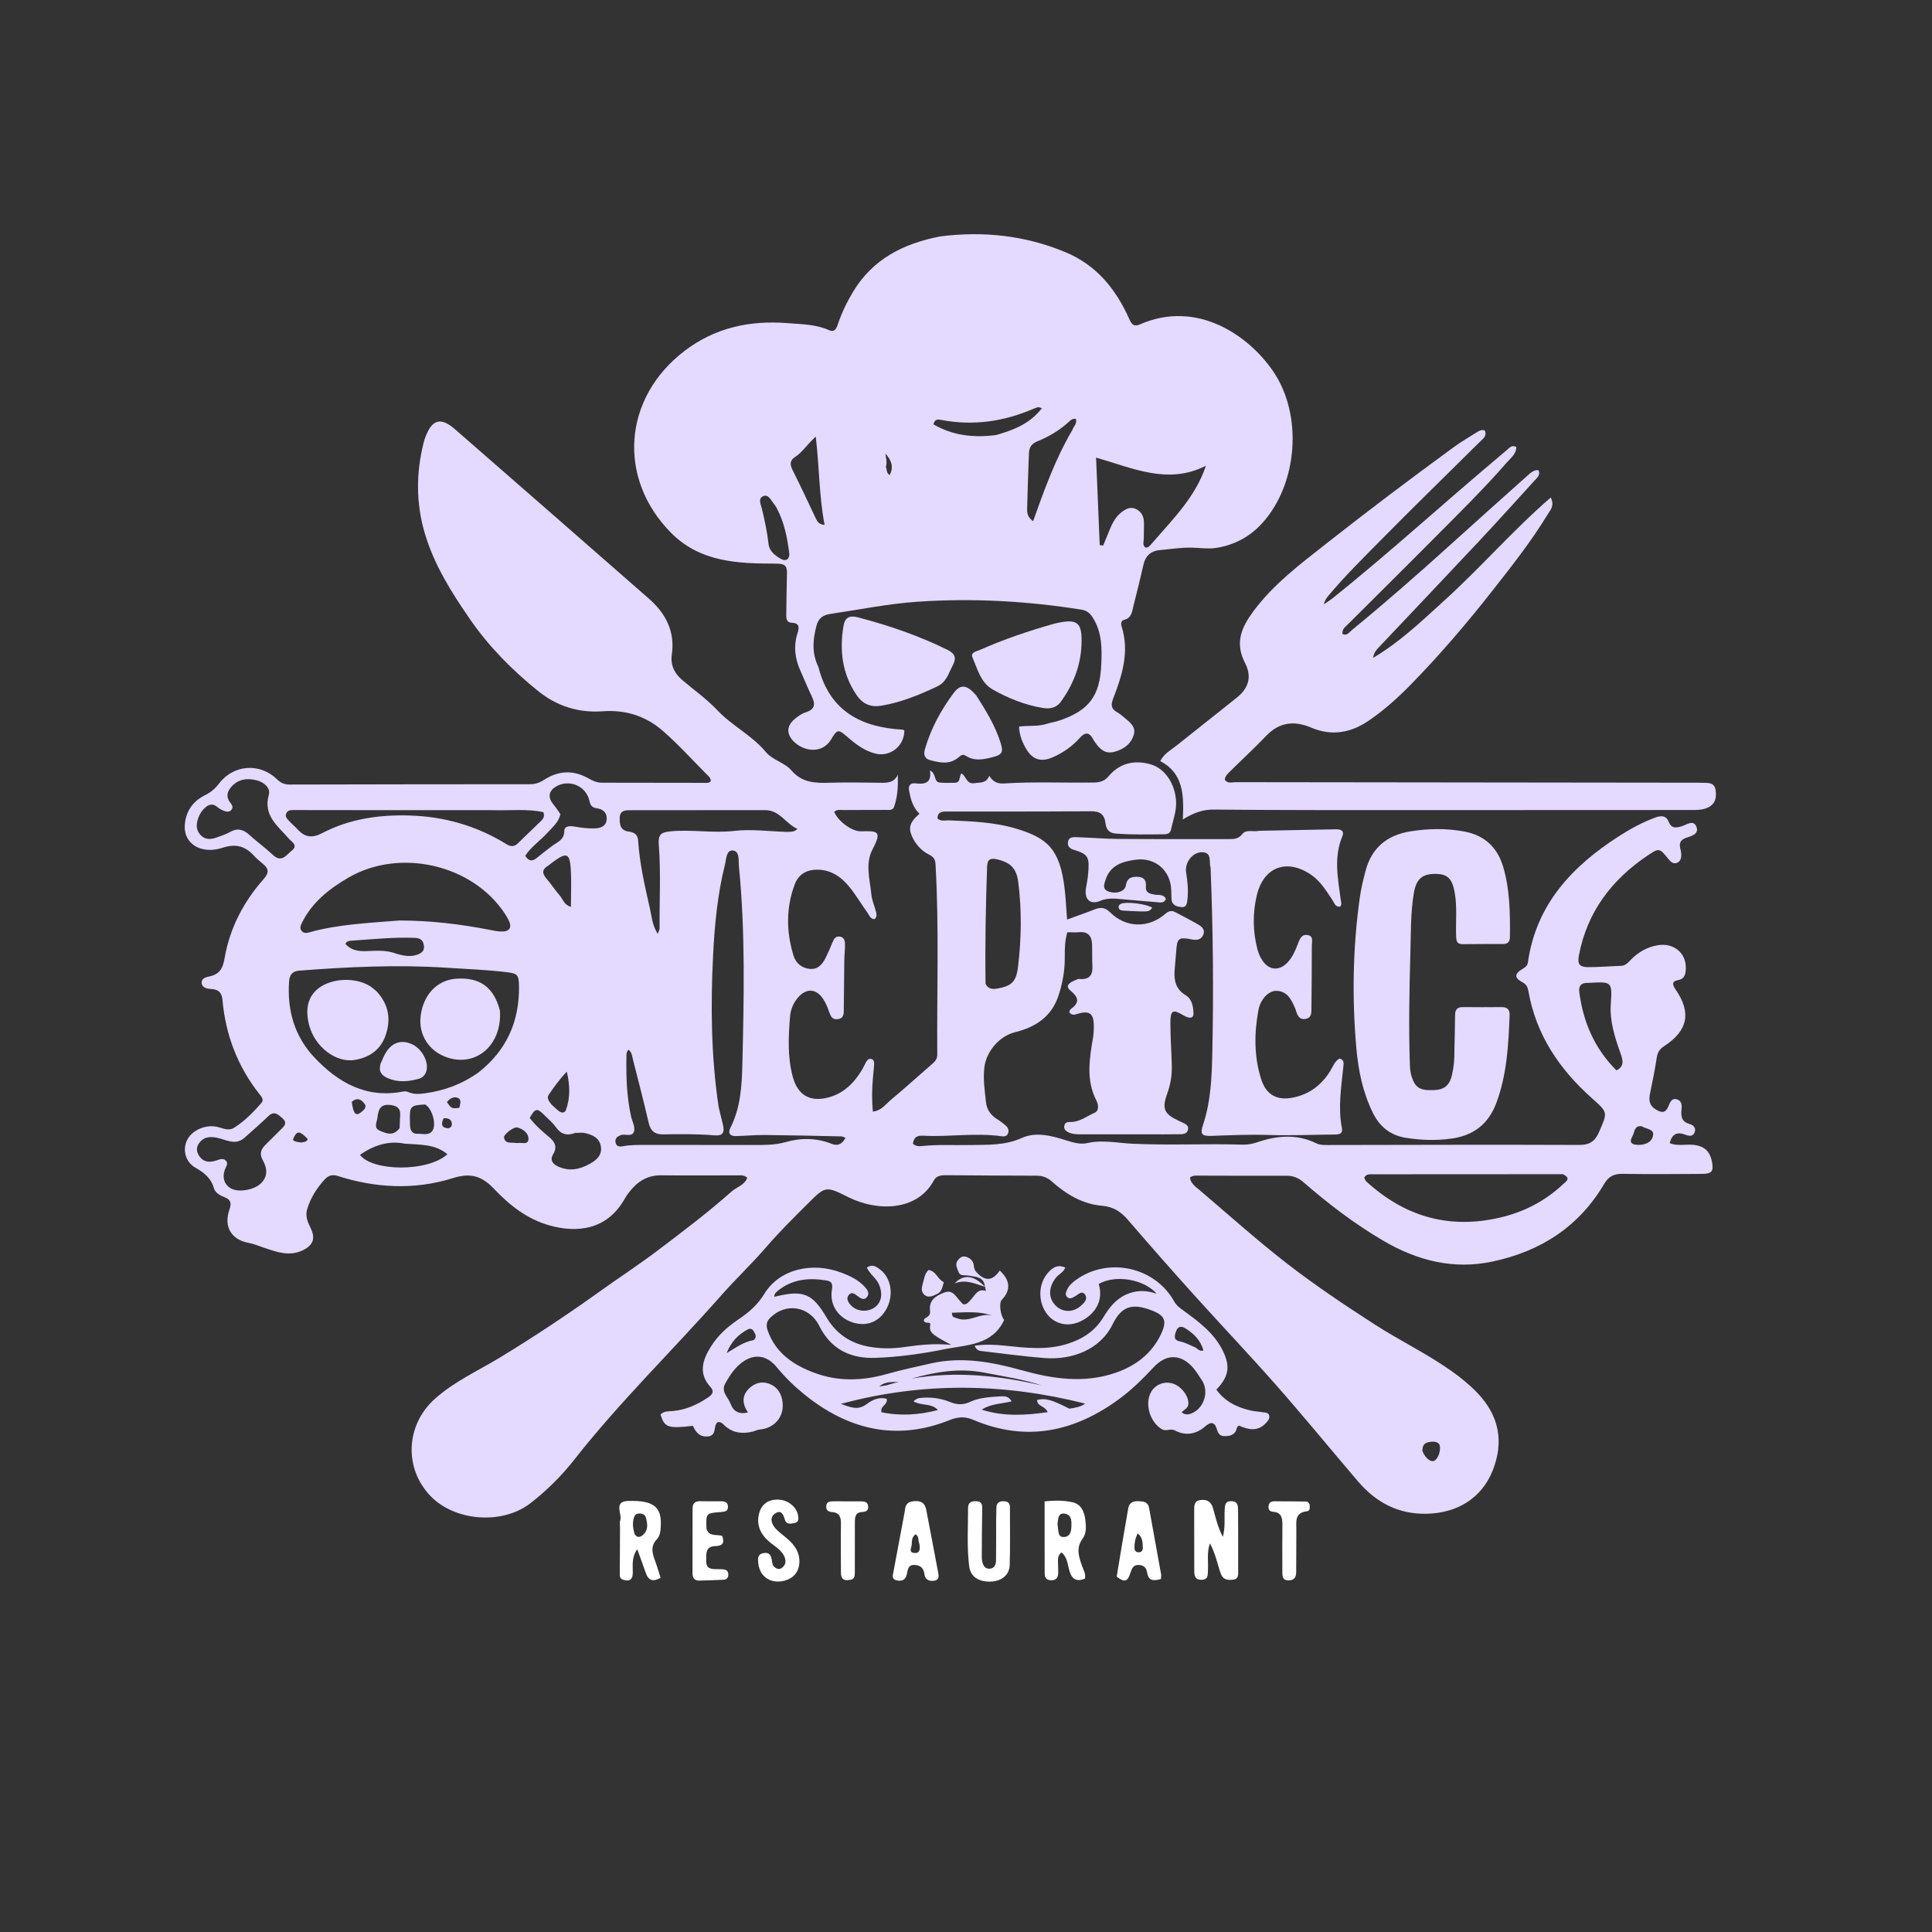 <svg version="1.1" id="Layer_1" xmlns="http://www.w3.org/2000/svg" xmlns:xlink="http://www.w3.org/1999/xlink" x="0px" y="0px"
	 height="200" width="200" viewBox="0 0 1024 1024" enable-background="new 0 0 1024 1024" xml:space="preserve">
<rect x="0" y="0" width="1024" height="1024" fill="#333333" stroke="none"/>
<path fill="#E4D9FF" opacity="1" stroke="none" 
	d="
M571.616,518.827 
	C577.162,519.476 579.268,517.109 578.992,512.022 
	C578.784,508.202 578.943,504.363 578.812,500.536 
	C578.662,496.184 576.756,493.636 571.95,494.088 
	C569.989,494.273 567.995,494.119 565.705,494.119 
	C564.415,498.306 564.32,502.771 564.36,507.224 
	C564.423,514.3 563.208,521.157 560.977,527.831 
	C557.266,538.933 548.83,544.427 537.981,547.099 
	C529.622,549.158 522.689,557.401 521.719,565.825 
	C521.004,572.034 521.953,578.139 522.597,584.248 
	C522.996,588.042 525.093,591.05 528.435,593.135 
	C530.12,594.186 531.732,595.394 533.218,596.712 
	C534.403,597.763 534.879,599.252 534.242,600.806 
	C533.618,602.329 532.139,602.427 530.828,602.24 
	C517.022,600.279 503.195,602.688 489.411,601.948 
	C485.532,601.74 484.414,603.079 483.861,606.171 
	C485.309,607.56 486.976,607.607 488.65,607.427 
	C497.294,606.5 505.968,607.073 514.626,606.898 
	C523.737,606.712 532.712,607.154 541.523,603.16 
	C549.104,599.724 557.306,601.97 564.997,604.375 
	C568.73,605.542 572.562,606.713 576.259,605.857 
	C584.202,604.018 592.173,605.806 599.891,606.177 
	C619.533,607.121 639.135,606.084 658.739,606.684 
	C661.439,606.767 663.959,606.242 666.539,605.367 
	C676.939,601.839 687.358,600.936 697.624,605.969 
	C699.487,606.882 701.482,606.883 703.491,606.88 
	C747.98,606.817 792.47,606.656 836.958,606.841 
	C842.532,606.865 845.349,604.942 847.509,600.034 
	C852.138,589.517 852.29,589.673 843.844,582.164 
	C826.566,566.801 814.138,548.516 810.079,525.297 
	C809.717,523.229 809.077,521.791 806.978,520.663 
	C802.458,518.234 802.606,516.106 807.254,513.374 
	C808.649,512.554 809.583,511.75 809.826,510.043 
	C814.213,479.251 833.325,459.085 858.218,443.105 
	C864.264,439.224 870.556,435.821 877.308,433.326 
	C880.219,432.25 883.024,432.054 884.424,435.547 
	C885.866,439.143 888.212,438.874 891.311,437.948 
	C893.887,437.179 897.609,434.197 899.139,438.209 
	C900.699,442.302 896.196,443.115 893.387,444.172 
	C890.587,445.225 889.961,446.998 890.567,449.639 
	C890.826,450.769 891.124,451.93 891.111,453.073 
	C891.089,454.973 890.616,456.848 888.496,457.429 
	C886.607,457.947 885.412,456.648 884.32,455.311 
	C879.513,449.427 879.416,449.297 873.184,453.5 
	C854.154,466.335 841.196,483.407 836.863,506.362 
	C835.985,511.015 837.117,512.613 841.869,512.603 
	C847.693,512.591 853.514,512.117 859.338,511.889 
	C861.607,511.8 862.881,510.21 864.264,508.793 
	C868.218,504.741 872.89,501.98 878.494,501.006 
	C887.036,499.521 893.765,505.046 893.514,513.306 
	C893.425,516.245 893.029,518.848 889.198,519.531 
	C886.174,520.071 886.329,521.885 887.988,524.275 
	C896.601,536.686 894.685,546.266 881.955,554.545 
	C879.659,556.039 878.541,557.751 878.13,560.501 
	C877.171,566.914 875.83,573.273 874.548,579.635 
	C873.876,582.974 874.019,585.76 877.349,587.867 
	C880.481,589.85 882.757,590.258 884.36,586.229 
	C885.153,584.237 886.06,581.807 888.904,582.703 
	C891.496,583.52 891.483,586.068 891.238,588.19 
	C890.809,591.921 891.446,594.647 895.619,595.779 
	C897.383,596.257 899.005,597.744 898.276,599.944 
	C897.413,602.549 895.245,602.171 893.283,601.424 
	C888.998,599.792 886.199,600.897 884.997,605.894 
	C888.979,607.567 893.145,606.425 897.153,606.755 
	C903.073,607.242 906.267,609.955 907.382,615.791 
	C908.339,620.798 907.342,622.154 902.098,622.189 
	C888.1,622.283 874.097,622.411 860.103,622.16 
	C855.58,622.079 852.648,623.421 850.329,627.362 
	C836.924,650.149 816.679,663.204 791.107,668.64 
	C770.215,673.082 751.164,668.133 733.161,657.599 
	C718.006,648.731 704.118,638.112 690.894,626.619 
	C688.212,624.288 685.452,623.155 681.888,623.171 
	C666.557,623.243 651.225,623.12 635.893,623.113 
	C634.271,623.112 632.553,622.807 630.695,624.083 
	C631.045,627.278 633.696,628.98 635.843,630.805 
	C651.065,643.748 665.94,657.098 681.723,669.382 
	C696.721,681.054 712.483,691.568 728.438,701.873 
	C741.875,710.55 756.346,717.474 769.416,726.739 
	C774.337,730.227 778.967,734.01 783.117,738.355 
	C794.513,750.287 797.225,764.092 791.177,779.359 
	C785.391,793.968 772.513,801.943 756.278,802.319 
	C741.061,802.671 729.258,796.295 719.681,785.066 
	C705.304,768.209 691.258,751.062 676.628,734.428 
	C662.336,718.177 647.399,702.495 632.913,686.411 
	C621.099,673.294 609.435,660.037 597.912,646.664 
	C594.148,642.295 590.228,639.59 584.089,639.079 
	C573.82,638.223 565.144,633.004 557.529,626.246 
	C555.104,624.094 552.639,623.146 549.457,623.144 
	C533.459,623.132 517.461,623.006 501.463,622.877 
	C498.842,622.856 496.322,623.109 494.957,625.656 
	C486.29,641.833 465.243,642.314 449.71,634.562 
	C437.818,628.626 437.566,628.523 428.321,637.782 
	C420.814,645.3 413.229,652.735 406.261,660.83 
	C398.66,669.66 390.094,677.723 382.395,686.45 
	C356.626,715.662 328.58,742.831 304.476,773.538 
	C297.688,782.185 289.851,789.962 281.147,796.731 
	C266.387,808.21 241.293,806.392 228.329,793.072 
	C213.916,778.264 215.05,755.247 230.435,741.461 
	C240.891,732.092 253.592,726.449 265.361,719.278 
	C283.439,708.264 301.043,696.573 318.241,684.244 
	C328.244,677.073 338.57,670.339 348.389,662.93 
	C361.784,652.822 375.183,642.682 387.747,631.538 
	C390.455,629.136 394.666,628.2 396.049,624.23 
	C394.188,622.567 392.268,622.978 390.518,622.973 
	C377.186,622.933 363.852,623.125 350.522,622.932 
	C342.91,622.822 337.581,626.43 333.25,632.158 
	C332.448,633.219 331.693,634.329 331.036,635.485 
	C321.534,652.207 305.593,653.505 291.28,649.504 
	C279.427,646.19 270.12,638.827 261.969,630.237 
	C255.449,623.365 249.654,621.408 239.923,624.456 
	C219.801,630.76 199.131,629.737 178.945,623.268 
	C175.818,622.266 173.741,623.278 171.877,625.351 
	C167.828,629.855 164.655,634.891 162.837,640.741 
	C161.686,644.441 163.032,647.599 164.591,650.778 
	C167.283,656.261 166.118,659.854 160.66,662.584 
	C153.325,666.254 146.283,663.438 139.395,661.142 
	C136.904,660.312 134.525,659.256 131.886,658.779 
	C122.598,657.103 118.427,650.171 121.609,641.095 
	C122.822,637.635 122.281,635.788 118.956,634.528 
	C116.553,633.618 114.067,632.155 113.387,629.796 
	C111.833,624.408 108.243,621.555 103.564,618.893 
	C98.252,615.871 96.741,609.513 99.019,604.542 
	C101.422,599.299 108.385,596.02 114.65,597.16 
	C117.83,597.738 120.914,599.799 124.267,597.634 
	C129.785,594.07 134.337,589.433 138.6,584.533 
	C140.137,582.765 138.402,581.07 137.308,579.669 
	C125.917,565.077 119.552,548.497 117.932,530.125 
	C117.586,526.198 115.964,524.454 112.12,524.209 
	C109.996,524.073 107.276,523.73 106.919,521.21 
	C106.517,518.371 109.514,517.878 111.396,517.435 
	C116.613,516.207 118.155,512.977 119.028,507.903 
	C121.773,491.939 129.078,477.956 139.787,465.878 
	C142.8,462.481 142.404,460.281 139.203,457.724 
	C137.514,456.375 135.882,454.921 134.408,453.343 
	C129.78,448.389 124.862,447.093 117.981,449.336 
	C106.699,453.015 97.463,447.302 97.918,437.758 
	C98.269,430.388 101.983,424.77 108.652,421.475 
	C111.72,419.96 114.036,417.987 116.141,415.232 
	C123.845,405.145 137.806,404.224 146.865,413.072 
	C148.816,414.978 150.795,415.82 153.478,415.814 
	C195.975,415.714 238.473,415.662 280.97,415.648 
	C283.754,415.647 286.051,414.838 288.401,413.31 
	C296.055,408.334 304.018,408.054 311.997,412.614 
	C314.206,413.876 316.379,414.849 319.011,414.847 
	C337.01,414.838 355.008,414.915 373.007,414.92 
	C374.267,414.92 375.698,415.244 376.757,414.005 
	C376.695,412.134 375.259,411.12 374.133,409.987 
	C366.502,402.311 359.227,394.215 351.058,387.157 
	C342.199,379.504 331.429,376.103 319.578,376.987 
	C306.656,377.952 295.167,374.307 285.15,366.221 
	C271.497,355.2 259.226,342.832 249.204,328.342 
	C239.322,314.055 230.078,299.411 225.124,282.564 
	C220.46,266.703 220.497,250.706 224.515,234.698 
	C224.758,233.732 225.056,232.774 225.404,231.841 
	C228.987,222.22 233.575,220.901 241.2,227.548 
	C275.485,257.435 309.741,287.356 343.956,317.325 
	C352.874,325.136 357.842,334.701 356.087,346.945 
	C355.276,352.607 357.503,356.976 361.741,360.549 
	C367.978,365.808 374.701,370.614 380.275,376.504 
	C388.081,384.754 398.55,389.744 405.854,398.521 
	C409.524,402.932 415.886,404.171 419.502,408.365 
	C425.166,414.936 432.122,415.098 439.718,414.871 
	C448.709,414.602 457.715,414.779 466.714,414.884 
	C470.365,414.926 473.84,414.921 475.875,410.622 
	C476.039,416.55 475.805,422.296 473.818,427.789 
	C473.161,429.606 470.996,429.261 469.36,429.27 
	C462.027,429.312 454.694,429.267 447.362,429.339 
	C445.604,429.357 443.676,428.831 442.156,430.28 
	C444.02,435.107 451.43,440.676 456.191,440.606 
	C465.055,440.476 467.721,440.173 462.453,450.188 
	C458.438,457.821 461.086,466.214 461.863,474.261 
	C462.115,476.864 463.207,479.386 463.918,481.944 
	C464.401,483.685 465.194,485.439 463.636,487.159 
	C461.308,487.231 460.78,485.125 459.803,483.776 
	C456.58,479.325 453.785,474.543 450.348,470.273 
	C445.818,464.647 440.193,460.713 432.439,460.966 
	C426.978,461.144 423.089,463.786 421.24,468.691 
	C416.553,481.121 416.718,493.803 420.546,506.403 
	C421.791,510.502 424.948,513.172 429.347,513.544 
	C433.653,513.908 435.978,510.939 437.683,507.512 
	C439.015,504.832 440.18,502.065 441.308,499.291 
	C441.985,497.628 442.812,496.236 444.842,496.381 
	C447.23,496.551 447.833,498.414 447.861,500.291 
	C447.906,503.279 447.536,506.27 447.492,509.262 
	C447.366,517.759 447.326,526.258 447.229,534.756 
	C447.202,537.09 447.44,539.622 444.185,540.153 
	C441.087,540.659 440.267,538.593 439.43,536.216 
	C438.606,533.877 437.641,531.505 436.274,529.458 
	C432.457,523.743 427.181,523.66 422.723,528.98 
	C420.268,531.911 418.993,535.401 418.71,539.047 
	C417.888,549.679 417.349,560.35 420.21,570.81 
	C422.881,580.576 429.438,584.25 439.12,581.656 
	C447.222,579.486 452.607,574.045 456.808,567.156 
	C457.586,565.879 458.147,564.472 458.895,563.174 
	C459.568,562.008 460.356,560.771 461.998,561.35 
	C463.363,561.83 463.368,563.145 463.298,564.306 
	C463.17,566.462 462.928,568.611 462.723,570.762 
	C462.145,576.83 462.045,582.88 462.639,589.171 
	C467.245,588.616 469.25,585.409 471.812,583.272 
	C479.482,576.873 486.874,570.143 494.432,563.608 
	C495.927,562.315 496.788,560.902 496.773,558.902 
	C496.522,525.421 497.765,491.926 495.868,458.459 
	C495.722,455.889 495.37,454.406 492.16,452.815 
	C488.047,450.777 484.348,446.573 482.746,441.626 
	C481.288,437.122 484.146,434.093 487.352,431.322 
	C483.712,427.815 482.668,423.467 481.817,419.059 
	C481.346,416.618 482.407,414.893 484.942,415.17 
	C489.814,415.702 493.87,415.513 492.908,408.359 
	C496.445,409.995 494.768,414.422 498.052,414.773 
	C500.683,415.053 503.364,414.88 506.022,414.887 
	C509.314,414.897 508.156,411.638 509.579,409.932 
	C512.145,411.302 512.221,415.859 516.555,415.103 
	C519.477,414.594 522.672,415.388 524.344,411.156 
	C526.386,414.725 529.195,415.439 532.257,415.243 
	C548.069,414.23 563.898,414.995 579.717,414.758 
	C582.886,414.711 585.365,414.071 587.57,411.448 
	C593.426,404.479 601.141,402.689 609.673,405.059 
	C617.24,407.161 622.404,414.842 623.285,423.684 
	C623.852,429.371 621.8,434.508 620.611,439.839 
	C620.216,441.606 618.827,442.171 617.213,442.184 
	C608.552,442.252 599.892,442.504 591.235,441.782 
	C587.676,441.485 586.303,439.414 585.934,436.319 
	C585.385,431.706 583.066,429.937 578.271,429.977 
	C552.777,430.188 527.28,430.118 501.784,430.13 
	C499.303,430.131 496.999,430.278 496.856,433.705 
	C498.563,435.568 500.871,434.72 502.903,434.803 
	C515.06,435.301 527.229,435.725 538.982,439.312 
	C555.067,444.222 561.883,449.955 564.323,471.462 
	C564.899,476.534 565.139,481.645 565.584,487.383 
	C570.953,485.411 575.758,483.749 580.481,481.878 
	C583.659,480.618 585.996,481.171 588.51,483.661 
	C596.772,491.844 608.726,492.086 617.616,484.388 
	C619.391,482.852 620.957,482.395 622.994,483.491 
	C627.1,485.7 631.282,487.78 635.294,490.149 
	C637.164,491.254 638.874,492.926 637.737,495.493 
	C636.599,498.064 634.41,498.429 631.857,497.943 
	C624.557,496.551 623.876,497.134 623.375,504.659 
	C623.153,507.978 622.757,511.285 622.551,514.605 
	C622.224,519.873 623.3,524.412 628.356,527.413 
	C631.849,529.486 632.496,533.724 632.568,537.053 
	C632.645,540.596 629.298,539.347 627.389,538.22 
	C621.513,534.751 620.315,535.3 620.333,542.596 
	C620.351,550.082 620.912,557.565 621.085,565.052 
	C621.201,570.08 620.363,574.954 618.628,579.74 
	C615.759,587.653 617.044,590.439 624.589,593.953 
	C624.891,594.093 625.195,594.233 625.49,594.387 
	C627.363,595.367 630.19,595.989 629.687,598.616 
	C629.128,601.54 626.12,601.128 623.857,601.175 
	C619.026,601.274 614.193,601.207 609.36,601.209 
	C597.196,601.213 585.032,601.23 572.868,601.209 
	C570.367,601.205 567.832,601.147 565.607,599.777 
	C564.374,599.017 563.709,597.871 564.173,596.379 
	C564.649,594.85 565.716,594.654 567.28,594.682 
	C572.203,594.769 576.052,591.574 580.283,589.72 
	C582.542,588.73 582.229,585.479 581.13,583.351 
	C575.45,572.344 577.481,561.018 579.374,549.651 
	C579.7,547.692 579.749,545.67 579.742,543.677 
	C579.719,537.251 577.511,535.563 571.47,537.245 
	C569.898,537.682 568.283,538.523 566.754,536.534 
	C566.927,536.076 566.972,535.261 567.388,534.964 
	C571.74,531.848 572.28,529.089 567.68,525.337 
	C564.536,522.773 565.636,521.044 571.616,518.827 
M253.775,568.301 
	C268.518,556.636 275.36,541.283 275.079,522.616 
	C274.986,516.467 274.184,515.949 268.297,515.242 
	C257.712,513.971 247.081,513.6 236.46,512.908 
	C210.485,511.216 184.593,512.459 158.704,514.455 
	C155.202,514.725 153.482,516.421 153.217,520.168 
	C152.139,535.386 156.087,549.195 166.434,560.257 
	C179.065,573.759 194.157,582.425 213.809,578.498 
	C214.713,578.318 215.823,578.545 216.691,578.92 
	C219.604,580.179 222.596,579.823 225.544,579.419 
	C235.591,578.04 244.883,574.639 253.775,568.301 
M380.895,586.727 
	C381.634,589.797 382.343,592.874 383.12,595.934 
	C384.235,600.329 383.08,602.131 378.642,601.756 
	C369.655,600.997 360.659,601.078 351.673,601.239 
	C346.949,601.324 344.787,599.385 343.755,594.909 
	C341.214,583.883 338.378,572.925 335.568,561.964 
	C335.076,560.045 334.978,557.812 333.156,556.337 
	C331.839,557.703 332.034,559.099 332.014,560.382 
	C331.857,570.89 332.171,581.366 334.47,591.681 
	C335.047,594.268 336.637,597.051 336.109,599.367 
	C335.261,603.09 331.211,600.628 328.773,601.732 
	C327.046,602.514 325.906,603.387 326.232,605.42 
	C326.599,607.71 328.32,607.853 330.031,607.542 
	C333.996,606.823 337.989,606.823 341.985,606.824 
	C361.147,606.83 380.309,606.855 399.471,606.875 
	C405.13,606.881 410.76,606.933 416.313,605.357 
	C424.525,603.026 432.706,603.029 440.782,606.26 
	C443.975,607.538 446.413,606.444 448.119,603.045 
	C447.191,602.71 446.603,602.321 446.006,602.309 
	C432.526,602.025 419.045,601.699 405.563,601.574 
	C400.407,601.526 395.248,602.017 390.088,602.143 
	C386.934,602.22 385.647,600.653 387.144,597.712 
	C392.537,587.118 393.195,575.474 393.467,564.101 
	C394.3,529.136 395.087,494.135 391.648,459.236 
	C391.342,456.129 392.182,451.163 388.434,450.784 
	C384.917,450.428 384.952,455.406 384.24,458.261 
	C380.313,473.983 378.77,490.018 377.963,506.184 
	C376.634,532.848 376.836,559.429 380.895,586.727 
M211.656,487.884 
	C228.039,487.875 244.217,489.81 260.271,492.969 
	C262.384,493.385 264.568,493.826 266.69,493.717 
	C269.822,493.556 271.249,491.755 269.983,488.62 
	C269.366,487.09 268.495,485.639 267.584,484.255 
	C250.387,458.126 211.8,449.281 184.5,465.256 
	C174.45,471.138 165.476,478.198 160.115,488.938 
	C159.357,490.456 158.626,492.047 160.027,493.567 
	C161.236,494.879 162.765,494.487 164.235,494.08 
	C179.438,489.871 195.114,489.226 211.656,487.884 
M828.355,622.344 
	C794.878,622.357 761.4,622.365 727.923,622.398 
	C726.159,622.4 724.199,622.087 723.128,624.092 
	C723.455,625.99 724.939,626.896 726.169,627.967 
	C745.989,645.239 768.714,651.31 794.439,645.48 
	C807.36,642.551 818.859,636.758 828.515,627.599 
	C829.898,626.287 833.023,624.592 828.355,622.344 
M417.077,440.926 
	C418.658,440.716 420.399,441.374 422.675,439.359 
	C416.365,436.511 413.262,429.394 405.568,429.387 
	C381.933,429.365 358.298,429.382 334.664,429.433 
	C331.843,429.439 328.573,429.264 328.459,433.391 
	C328.364,436.831 328.697,440.211 333.285,440.762 
	C336.003,441.089 338.025,442.295 338.217,445.404 
	C338.977,457.735 341.813,469.72 344.505,481.709 
	C345.432,485.84 345.698,490.334 348.606,494.966 
	C349.208,493.27 349.603,492.682 349.598,492.097 
	C349.463,477.454 350.321,462.798 349.198,448.17 
	C348.777,442.693 349.854,441.197 355.158,440.651 
	C366.515,439.484 377.797,441.738 389.354,440.373 
	C397.936,439.359 407.218,440.621 417.077,440.926 
M260.568,429.405 
	C236.429,429.399 212.29,429.396 188.151,429.385 
	C177.492,429.38 166.833,429.355 156.173,429.349 
	C154.502,429.348 152.648,429.226 151.768,430.993 
	C150.839,432.859 152.318,434.126 153.418,435.323 
	C154.768,436.792 156.335,438.062 157.68,439.534 
	C161.553,443.774 165.373,444.404 170.841,441.541 
	C185.328,433.96 201.158,431.727 217.328,432.236 
	C235.638,432.812 252.771,437.743 268.426,447.417 
	C270.728,448.839 272.632,448.878 274.65,446.85 
	C278.407,443.074 282.35,439.485 286.132,435.733 
	C287.371,434.504 289,433.292 287.996,430.459 
	C279.413,428.569 270.436,429.702 260.568,429.405 
M522.362,521.467 
	C523.623,523.908 525.633,524.449 528.219,524.012 
	C536.14,522.675 538.608,520.491 539.585,512.347 
	C541.376,497.42 541.597,482.442 539.689,467.501 
	C538.759,460.217 535.561,457.072 528.342,455.45 
	C525.093,454.72 523.328,455.379 523.194,459.21 
	C522.478,479.69 522.064,500.171 522.362,521.467 
M109.761,427.213 
	C107.739,428.76 106.203,430.665 105.276,433.065 
	C104.007,436.35 103.625,439.587 106.159,442.431 
	C108.619,445.192 111.723,445.032 114.884,443.852 
	C117.214,442.982 119.655,442.269 121.786,441.036 
	C125.723,438.758 128.884,439.498 132.124,442.459 
	C136.168,446.154 140.661,449.363 144.642,453.119 
	C149.304,457.517 151.785,453.09 154.62,450.869 
	C158.237,448.036 154.606,446.267 153.106,444.518 
	C147.323,437.776 139.344,432.397 142.497,421.198 
	C143.528,417.535 139.77,414.503 135.936,413.557 
	C130.836,412.298 126.064,412.899 122.361,417.337 
	C119.912,420.273 120.007,422.968 122.355,425.832 
	C123.107,426.75 123.582,427.901 122.806,429.048 
	C121.914,430.365 120.479,430.385 119.218,429.944 
	C117.837,429.461 116.441,428.777 115.318,427.856 
	C113.775,426.589 112.314,425.789 109.761,427.213 
M129.403,603.207 
	C124.445,607.343 119.524,603.839 114.682,602.961 
	C110.851,602.267 107.717,602.714 105.442,606.01 
	C103.836,608.337 104.139,610.737 105.784,612.968 
	C108.165,616.197 111.288,616.17 114.733,615.058 
	C116.429,614.511 118.406,613.585 119.843,615.325 
	C121.145,616.901 119.674,618.463 119.159,619.973 
	C117.652,624.389 119.032,628.263 122.814,630.094 
	C126.876,632.06 134.751,630.644 138.255,627.242 
	C142.162,623.447 141.608,619.069 139.265,614.891 
	C137.436,611.632 138.241,609.229 140.579,606.884 
	C143.397,604.059 146.229,601.248 149.069,598.445 
	C150.831,596.705 152.392,595.073 149.722,592.717 
	C147.358,590.632 145.306,588.573 142.143,591.643 
	C138.209,595.461 134.058,599.056 129.403,603.207 
M297.031,431.563 
	C296.077,435.896 292.736,438.531 289.957,441.581 
	C286.201,445.701 281.411,448.879 278.385,453.598 
	C280.242,456.478 282.101,456.687 284.397,454.809 
	C287.1,452.598 289.858,450.451 292.656,448.361 
	C295.475,446.254 299.088,445.164 299.101,440.38 
	C299.108,437.786 302.05,437.649 304.304,438.059 
	C307.916,438.717 311.54,439.186 315.215,439.063 
	C318.491,438.954 321.31,437.928 321.566,434.152 
	C321.796,430.76 319.529,428.84 316.472,428.436 
	C313.821,428.085 312.944,426.912 312.394,424.424 
	C310.632,416.442 301.492,412.728 294.548,416.975 
	C290.956,419.172 290.321,422.448 292.876,425.78 
	C294.184,427.486 295.545,429.151 297.031,431.563 
M856.755,567.33 
	C861.335,565.091 860.001,561.394 858.81,558.012 
	C855.874,549.678 853.15,541.359 853.742,532.32 
	C854.533,520.253 854.471,520.249 842.019,520.941 
	C841.853,520.95 841.686,520.966 841.521,520.96 
	C838.12,520.852 836.6,522.462 837.052,525.861 
	C839.141,541.583 844.967,555.576 856.755,567.33 
M304.845,600.461 
	C300.568,602.143 297.264,601.235 294.526,597.302 
	C292.843,594.884 290.411,592.987 288.316,590.855 
	C284.705,587.181 283.603,587.405 280.76,592.537 
	C283.651,596.34 287.247,599.533 290.961,602.589 
	C293.987,605.077 295.54,607.81 293.259,611.623 
	C291.261,614.963 293.001,616.986 295.914,618.32 
	C301.718,620.977 307.294,619.817 312.605,616.859 
	C316.062,614.933 319.088,612.443 318.515,607.923 
	C317.912,603.165 314.183,601.538 310.156,600.562 
	C308.737,600.219 307.187,600.416 304.845,600.461 
M214.561,606.179 
	C205.702,604.387 198.032,607.133 190.805,612.065 
	C197.055,620.771 226.496,621.422 237.122,611.785 
	C230.736,606.341 222.975,606.78 214.561,606.179 
M209.997,505.459 
	C213.541,506.509 217.135,507.276 220.775,506.113 
	C223.068,505.38 225.1,504.25 224.692,501.213 
	C224.302,498.312 222.854,497.206 219.794,497.085 
	C208.795,496.648 197.884,497.81 186.95,498.532 
	C185.611,498.62 183.906,498.538 183.049,500.269 
	C185.832,503.442 189.413,504.179 193.384,504.13 
	C198.674,504.064 204.032,503.227 209.997,505.459 
M290.458,458.874 
	C287.138,460.792 287.337,462.995 289.651,465.701 
	C292.131,468.602 294.237,471.823 296.735,474.707 
	C298.37,476.595 298.914,479.562 302.598,480.653 
	C302.598,473.674 302.942,467.109 302.513,460.595 
	C301.959,452.193 300.333,451.627 293.395,456.648 
	C292.587,457.232 291.805,457.851 290.458,458.874 
M225.296,585.398 
	C217.505,585.86 217.125,586.26 217.245,593.901 
	C217.261,594.9 217.288,595.9 217.35,596.897 
	C217.508,599.438 218.756,601.048 221.41,600.944 
	C224.25,600.833 227.708,602.174 229.496,598.79 
	C231.235,595.496 228.957,587.362 225.296,585.398 
M211.827,597.877 
	C211.909,595.727 211.914,593.571 212.089,591.429 
	C212.387,587.762 210.894,586.192 207.11,585.686 
	C201.65,584.956 200.529,588.028 200.064,592.268 
	C199.79,594.766 197.862,597.857 201.263,599.271 
	C204.59,600.655 208.393,602.557 211.827,597.877 
M292.192,585.283 
	C293.538,586.507 294.811,587.825 296.251,588.926 
	C297.641,589.989 299.355,589.996 299.99,588.234 
	C302.366,581.637 302.072,574.938 300.413,568.022 
	C296.667,571.921 293.714,576.029 290.865,580.209 
	C289.717,581.895 290.716,583.361 292.192,585.283 
M870.081,596.94 
	C866.08,596.408 866.446,600.113 865.266,602.127 
	C863.235,605.593 864.86,606.835 868.492,606.812 
	C872.23,606.788 875.458,605.416 876.154,601.837 
	C876.828,598.369 872.761,598.54 870.081,596.94 
M274.484,605.822 
	C276.559,605.443 280.067,606.992 280.098,603.62 
	C280.126,600.549 277.26,598.432 274.246,597.587 
	C272.322,597.048 266.809,601.31 267.135,602.974 
	C267.811,606.416 270.877,605.399 273.16,605.773 
	C273.323,605.8 273.492,605.788 274.484,605.822 
M753.889,768.979 
	C755.385,773.103 758.922,775.68 760.787,773.825 
	C762.668,771.954 763.435,769.182 763.169,766.54 
	C762.978,764.646 761.014,764.047 759.306,764.124 
	C756.603,764.248 753.882,764.634 753.889,768.979 
M186.472,583.957 
	C187.16,590.089 188.571,591.77 191.236,589.621 
	C192.572,588.544 194.611,587.072 193.301,585.183 
	C191.838,583.073 189.634,581.279 186.472,583.957 
M243.434,587.193 
	C243.829,585.316 244.867,582.882 242.709,581.929 
	C240.581,580.99 238.362,582.182 236.88,584.134 
	C239.29,587.599 239.29,587.599 243.434,587.193 
M159.471,605.54 
	C160.872,605.28 162.521,605.488 163.122,603.676 
	C158.584,599.05 157.259,599.12 155.22,604.061 
	C156.146,605.194 157.529,605.215 159.471,605.54 
M235.118,592.709 
	C233.995,595.193 233.466,597.552 237.195,597.986 
	C238.294,598.113 239.522,597.217 239.508,595.907 
	C239.482,593.55 238.006,592.481 235.118,592.709 
z"/>
<path fill="#E4D9FF" opacity="1" stroke="none" 
	d="
M498.595,125.259 
	C521.608,122.425 543.461,124.838 564.624,133.626 
	C581.085,140.461 591.266,153.015 598.353,168.671 
	C599.556,171.328 600.519,173.512 604.163,171.923 
	C634.674,158.623 662.006,178.009 674.829,196.838 
	C690.655,220.076 687.882,256.57 668.912,277.391 
	C662.287,284.663 653.778,289.099 644.19,290.459 
	C640.143,291.033 635.676,290.339 631.393,290.258 
	C625.69,290.15 620.1,291.1 614.47,291.6 
	C610.116,291.988 607.185,294.517 606.138,298.993 
	C604.431,306.289 602.709,313.582 600.837,320.836 
	C600.039,323.93 599.946,327.555 595.693,328.566 
	C594.195,328.922 594.031,330.636 594.458,331.972 
	C598.759,345.447 594.765,357.978 589.973,370.348 
	C588.74,373.532 588.892,375.683 591.981,377.431 
	C593.42,378.246 594.737,379.314 595.997,380.398 
	C598.773,382.783 602.211,385.123 600.92,389.426 
	C599.414,394.451 595.509,397.223 590.495,398.513 
	C586.008,399.667 583.202,397.305 580.82,394.005 
	C580.333,393.33 579.839,392.648 579.454,391.914 
	C577.419,388.03 575.141,387.874 572.249,391.156 
	C568.225,395.723 563.27,399.091 557.695,401.491 
	C551.855,404.006 547.323,402.642 544.074,397.219 
	C541.952,393.677 540.304,389.878 540.124,385.111 
	C545.045,384.442 549.941,385.164 554.57,383.713 
	C556.947,382.967 559.451,382.608 561.803,381.797 
	C577.338,376.437 582.972,368.737 583.694,352.233 
	C584.068,343.676 584.109,335.249 579.335,327.558 
	C577.814,325.106 576.141,323.597 573.195,323.129 
	C544.305,318.533 515.3,316.934 486.078,318.947 
	C470.584,320.014 455.421,323.146 440.114,325.392 
	C436.237,325.96 433.844,327.614 432.771,331.603 
	C430.86,338.716 430.248,345.678 433.365,352.597 
	C433.57,353.052 433.784,353.512 433.909,353.992 
	C439.897,376.94 456.458,385.501 478.419,386.737 
	C478.723,386.754 479.015,386.996 479.31,387.137 
	C479.414,395.286 471.875,401.35 464.084,399.435 
	C458.395,398.036 453.862,394.678 449.553,390.954 
	C444.409,386.507 443.899,386.197 440.581,391.799 
	C435.949,399.62 426.494,398.359 421.211,393.498 
	C416.793,389.434 416.64,384.988 421.151,381.136 
	C422.895,379.646 424.93,378.221 427.079,377.536 
	C431.936,375.988 432.274,373.244 430.282,369.144 
	C428.101,364.652 426.264,359.994 424.206,355.441 
	C421.278,348.964 420.533,342.336 422.724,335.503 
	C423.683,332.514 423.772,330.276 419.649,330.068 
	C416.554,329.913 416.718,327.357 416.742,325.198 
	C416.82,318.05 416.958,310.902 417.112,303.754 
	C417.206,299.41 415.512,298.738 411.016,298.732 
	C391.081,298.708 371.1,298.002 355.675,282.405 
	C327.053,253.465 330.202,210.911 362.8,186.003 
	C379.001,173.624 397.514,169.688 417.452,171.27 
	C424.888,171.86 432.446,171.854 439.489,175.02 
	C442.344,176.304 443.332,174.103 444.058,171.926 
	C446.072,165.893 448.818,160.211 452.081,154.76 
	C462.549,137.279 478.883,129.013 498.595,125.259 
M610.528,288.047 
	C621.44,275.333 633.643,263.504 639.157,246.849 
	C619.091,257.085 600.551,248.142 580.945,242.536 
	C581.615,258.597 582.248,273.764 582.88,288.932 
	C583.492,288.998 584.103,289.064 584.715,289.13 
	C585.761,286.578 586.813,284.029 587.854,281.474 
	C589.37,277.752 591.056,274.093 594.32,271.57 
	C596.577,269.825 599.128,268.303 602.121,269.801 
	C604.882,271.183 606.239,273.625 606.312,276.678 
	C606.379,279.501 606.207,282.329 606.251,285.153 
	C606.278,286.873 605.343,288.812 607.096,290.201 
	C608.556,290.386 609.284,289.433 610.528,288.047 
M568.342,227.946 
	C569.01,226.013 571.005,224.487 570.252,222.039 
	C568.196,221.624 567.1,223.087 565.934,224.114 
	C561.136,228.341 555.687,231.552 549.823,233.913 
	C546.651,235.191 545.461,237.246 545.351,240.308 
	C545.003,249.939 544.634,259.57 544.415,269.203 
	C544.366,271.399 544.26,273.838 547.568,276.258 
	C553.494,259.6 559.272,243.42 568.342,227.946 
M432.448,274.883 
	C433.255,276.038 433.365,277.829 437.048,278.2 
	C434.105,262.878 434.289,247.66 432.369,231.4 
	C427.731,235.618 425.289,239.708 421.352,242.256 
	C418.578,244.052 418.61,246.222 420.054,249.086 
	C424.243,257.392 428.153,265.839 432.448,274.883 
M527.911,230.588 
	C537.067,227.987 545.788,224.69 552.221,216.368 
	C550.898,215.974 550.562,215.752 550.295,215.816 
	C549.491,216.01 548.689,216.257 547.931,216.586 
	C532.154,223.451 515.837,225.815 498.825,222.568 
	C497.191,222.256 495.422,221.99 494.761,224.946 
	C504.805,230.727 515.649,232.174 527.911,230.588 
M411.533,269.015 
	C411.073,268.323 410.676,267.576 410.139,266.948 
	C408.58,265.122 407.284,261.826 404.548,262.967 
	C401.598,264.198 403.279,267.373 403.825,269.655 
	C405.296,275.798 406.64,281.949 407.333,288.243 
	C407.778,292.284 410.938,294.547 414.006,296.285 
	C416.708,297.816 418.712,296.114 418.306,293.071 
	C417.23,284.995 415.807,276.97 411.533,269.015 
M469.534,247.526 
	C470.142,248.865 469.716,250.741 471.562,251.792 
	C473.673,247.594 472.728,244.28 469.265,240.357 
	C469.667,243.17 470.247,245.08 469.534,247.526 
z"/>
<path fill="#E4D9FF" opacity="1" stroke="none" 
	d="
M764.884,318.87 
	C784.552,301.131 801.682,281.203 821.92,263.692 
	C824.087,268.159 821.701,270.348 820.35,272.568 
	C811.67,286.829 801.351,299.925 791.062,313.023 
	C777.368,330.455 762.979,347.308 747.455,363.145 
	C740.694,370.042 733.472,376.485 725.458,381.96 
	C715.994,388.426 705.842,390.253 695.132,385.716 
	C685.983,381.839 678.124,382.659 671.026,390.089 
	C664.7,396.71 657.948,402.922 651.436,409.366 
	C650.398,410.394 649.324,411.518 649.17,413.275 
	C650.68,415.508 653.057,414.561 655.04,414.565 
	C735.701,414.695 816.362,414.768 897.023,414.85 
	C898.856,414.852 900.69,414.84 902.522,414.897 
	C905.511,414.99 908.733,414.617 909.333,418.917 
	C910.023,423.851 908.382,426.989 904.16,428.458 
	C901.585,429.353 898.914,429.321 896.248,429.322 
	C845.919,429.347 795.589,429.393 745.26,429.381 
	C711.271,429.372 677.281,429.42 643.294,429.087 
	C637.56,429.031 632.726,430.77 626.91,434.34 
	C627.57,421.388 627.223,409.804 614.937,403.402 
	C617.082,399.313 620.476,397.656 623.255,395.423 
	C634.023,386.771 644.933,378.296 655.687,369.626 
	C661.7,364.779 663.717,358.752 659.867,351.331 
	C654.384,340.76 658.018,332.543 664.174,324.189 
	C674.81,309.757 688.969,299.133 702.834,288.214 
	C725.089,270.691 747.71,253.643 770.591,236.945 
	C774.352,234.2 778.397,231.842 782.337,229.345 
	C783.718,228.469 785.14,227.556 786.954,228.146 
	C788.287,231.128 786.035,232.516 784.461,234.077 
	C767.073,251.327 749.506,268.399 732.305,285.833 
	C722.718,295.551 712.974,305.15 704.177,315.626 
	C703.122,316.883 702.126,318.19 701.709,320.305 
	C703.338,319.163 705.038,318.109 706.586,316.866 
	C729.067,298.823 750.666,279.743 772.442,260.871 
	C781.129,253.342 789.912,245.922 798.685,238.492 
	C800.004,237.375 801.222,235.659 803.682,236.909 
	C803.697,240.582 800.827,242.619 798.769,244.987 
	C786.078,259.586 772.212,273.065 758.609,286.79 
	C743.949,301.581 729.118,316.204 714.383,330.922 
	C713.02,332.284 711.196,333.455 711.565,336.051 
	C713.994,337.15 715.186,335.044 716.556,333.923 
	C734.093,319.57 751.14,304.649 767.945,289.445 
	C781.78,276.928 795.695,264.499 809.614,252.075 
	C811.186,250.672 812.77,249.072 815.393,249.175 
	C816.677,251.747 814.702,253.205 813.366,254.676 
	C803.512,265.53 793.689,276.416 783.664,287.112 
	C766.12,305.834 748.436,324.425 730.819,343.079 
	C729.579,344.392 728.264,345.682 727.752,348.714 
	C741.906,340.297 753.139,329.542 764.884,318.87 
z"/>
<path fill="#E4D9FF" opacity="1" stroke="none" 
	d="
M521.992,682.023 
	C521.567,676.465 517.02,676.864 513.336,676.089 
	C511.47,675.696 508.998,676.596 508.08,674.212 
	C507.343,672.295 506.024,670.194 507.597,668.054 
	C508.631,666.648 510.043,665.557 511.856,666.064 
	C514.267,666.739 515.996,668.414 516.183,670.986 
	C516.328,672.983 517.16,674.039 518.66,675.405 
	C523.428,679.747 526.916,677.732 529.896,673.414 
	C535.569,678.64 535.79,683.915 530.979,688.912 
	C529.379,690.575 530.199,697.119 532.217,699.601 
	C525.987,713.095 512.466,712.742 501.025,715.043 
	C488.87,717.488 476.459,719.269 463.918,719.696 
	C450.275,720.16 440.238,714.79 434.234,702.761 
	C428.886,692.049 416.128,690.164 407.86,698.849 
	C405.977,700.826 406.122,703.054 406.944,705.365 
	C411.171,717.246 420.648,723.523 431.691,727.642 
	C444.277,732.337 457.173,731.898 469.998,728.266 
	C477.686,726.09 485.491,724.436 493.276,722.659 
	C509.78,718.893 525.737,721.856 541.528,726.26 
	C558.007,730.855 574.482,733.339 591.128,727.655 
	C601.734,724.033 610.307,717.667 615.29,707.263 
	C618.732,700.075 617.513,697.189 610.069,694.4 
	C599.825,690.564 594.347,692.463 589.63,702.048 
	C582.976,715.572 567.857,720.864 553.805,719.81 
	C542.865,718.989 531.98,717.437 521.072,716.191 
	C519.474,716.009 517.685,716.123 516.589,713.237 
	C522.012,712.461 527.148,712.664 532.321,713.208 
	C543.582,714.392 554.824,715.779 565.981,712.192 
	C573.882,709.652 580.355,705.472 584.764,698.234 
	C587.716,693.387 591.093,688.864 596.496,686.31 
	C601.706,683.846 607.013,683.606 613.062,685.711 
	C606.17,677.807 591.006,675.529 582.344,680.527 
	C584.995,689.387 580.542,696.384 573.07,700.166 
	C566.6,703.441 559.596,702.07 555.362,696.99 
	C550.36,690.988 550.046,681.716 554.639,675.621 
	C557.84,671.373 560.713,670.223 564.625,671.789 
	C563.757,674.313 561.2,675.29 559.694,677.182 
	C555.601,682.321 555.516,688.065 559.6,692.068 
	C563.229,695.625 568.59,695.745 572.702,692.25 
	C574.502,690.72 576.647,688.671 575.209,686.349 
	C573.509,683.604 571.467,686.209 569.708,687.117 
	C568.364,687.81 567.043,688.849 565.647,687.484 
	C564.318,686.184 565.018,684.703 565.686,683.333 
	C566.741,681.168 568.511,679.651 570.421,678.286 
	C587.525,666.066 612.145,671.479 622.344,689.795 
	C623.558,691.976 625.353,693.248 627.24,694.615 
	C635.493,700.599 643.701,706.71 648.264,716.211 
	C652.204,724.413 651.204,729.727 644.695,736.54 
	C649.284,742.894 655.795,746.049 663.248,747.669 
	C665.194,748.093 667.214,748.166 669.18,748.511 
	C670.588,748.758 672.46,748.559 672.748,750.533 
	C672.981,752.134 671.858,753.318 670.799,754.413 
	C666.39,758.97 661.462,757.7 656.655,755.585 
	C655.238,756.325 655.536,757.747 654.91,758.696 
	C653.42,760.958 651.154,761.214 648.743,761.167 
	C646.462,761.122 645.561,759.542 645.039,757.71 
	C643.771,753.27 641.588,753.553 638.576,756.175 
	C633.801,760.332 628.155,761.053 622.772,758.205 
	C620.238,756.864 618.233,758.889 615.89,757.543 
	C609.593,753.924 606.527,744.196 610.073,737.839 
	C612.344,733.766 617.131,731.905 621.671,733.33 
	C626.229,734.761 630.208,740.177 629.85,744.209 
	C629.655,746.405 627.786,747.044 626.265,748.502 
	C628.304,750.255 630.26,749.741 632.222,748.805 
	C638.464,745.827 640.841,737.104 636.962,731.479 
	C635.545,729.424 634.294,727.232 632.701,725.326 
	C626.19,717.539 618.31,717.307 611.414,724.708 
	C605.841,730.688 600.015,736.449 593.471,741.293 
	C569.73,758.864 544.034,764.479 516.004,752.604 
	C511.483,750.689 507.882,750.853 503.312,752.682 
	C475.006,764.012 449.497,757.767 426.424,739.16 
	C421.135,734.894 416.142,730.062 411.849,724.807 
	C404.191,715.433 395.552,718.917 389.785,725.33 
	C387.689,727.661 386.025,730.431 384.444,733.162 
	C381.885,737.584 385.961,740.55 387.244,744.077 
	C388.672,748.004 391.662,749.767 396.447,748.632 
	C393.24,743.941 393.107,739.31 397.484,735.491 
	C400.539,732.825 404.19,731.915 408.192,733.625 
	C412.562,735.493 414.362,739.204 414.807,743.499 
	C415.593,751.096 410.289,757.04 402.688,757.679 
	C401.392,757.787 400.156,758.49 398.864,758.797 
	C393.571,760.051 388.623,759.605 384.339,755.815 
	C383.257,754.858 382.344,753.48 380.395,753.769 
	C377.774,755.584 380.291,761.117 374.898,761.37 
	C370.478,761.577 368.731,758.882 367.25,755.718 
	C354.064,757.265 352.197,756.611 350.089,749.705 
	C352.009,747.73 354.624,748.081 357.024,747.839 
	C363.847,747.149 369.835,744.362 375.42,740.596 
	C377.374,739.278 378.777,737.53 376.663,735.251 
	C369.984,728.047 372.356,720.809 376.747,713.778 
	C380.41,707.913 385.486,703.288 391.204,699.442 
	C396.702,695.744 401.408,691.826 405.102,685.777 
	C413.08,672.711 430.314,668.605 446.014,674.55 
	C450.557,676.27 454.937,678.354 458.288,682 
	C459.627,683.457 461.092,685.397 459.597,687.348 
	C457.923,689.533 456.059,688.057 454.405,686.842 
	C453.051,685.848 451.512,684.553 450.008,686.203 
	C448.313,688.063 449.394,689.965 450.746,691.559 
	C453.628,694.955 459.108,695.689 463.087,693.29 
	C467.079,690.882 468.087,686.105 465.929,680.901 
	C464.51,677.476 461.118,675.484 459.439,671.86 
	C462.469,669.74 464.7,671.449 466.682,673.027 
	C472.401,677.579 473.726,686.397 469.941,693.551 
	C466.22,700.585 459.307,703.373 451.787,700.872 
	C444.225,698.357 439.741,691.667 440.876,683.953 
	C441.27,681.278 441.417,679.251 438.265,678.715 
	C428.894,677.119 419.98,677.877 412.25,684.155 
	C411.362,684.876 410.443,685.65 410.343,687.356 
	C411.064,687.185 411.651,687.044 412.238,686.907 
	C425.827,683.722 430.776,685.847 437.996,698.134 
	C443.129,706.871 450.658,711.989 460.62,713.779 
	C466.93,714.912 473.166,714.853 479.496,713.945 
	C487.346,712.819 495.239,711.932 504.144,712.824 
	C492.897,706.724 492.433,706.23 493.092,701.511 
	C492.172,700.561 490.375,701.713 489.621,699.964 
	C489.75,699.668 489.816,699.056 490.14,698.85 
	C491.663,697.881 493.269,697.246 492.941,694.789 
	C492.19,689.155 496.015,686.787 500.452,685.077 
	C504.951,683.342 506.573,687.132 508.862,689.602 
	C509.42,690.204 509.981,690.802 510.446,691.3 
	C512.662,691.503 513.556,689.905 514.667,688.751 
	C516.858,686.474 518.174,682.754 522.515,684.226 
	C522.418,683.627 522.322,683.029 522.117,682.214 
	C522.01,681.996 521.992,682.023 521.992,682.023 
M566.734,746.612 
	C569.941,746.175 573.092,745.595 575.111,743.926 
	C532.37,733.132 489.273,732.289 445.661,744.101 
	C450.478,745.661 454.467,747.881 459.315,744.215 
	C462.268,741.983 466.01,740.232 469.982,741.421 
	C470.624,744.82 466.345,744.992 467.209,748.52 
	C477.187,750.614 487.179,749.935 497.141,747.344 
	C493.588,743.528 488.361,745.236 484.173,742.762 
	C485.967,740.879 487.645,740.931 489.295,740.82 
	C494.206,740.489 498.983,741.261 503.5,743.079 
	C507.104,744.53 510.368,744.778 514.022,743.073 
	C519.075,740.717 524.667,740.462 530.145,740.099 
	C532.271,739.958 534.707,739.916 536.146,742.781 
	C530.611,744.088 525.081,744.017 520.332,747.151 
	C531.822,750.828 543.298,750.217 555.315,748.46 
	C553.777,744.993 549.629,745.475 549.705,741.993 
	C554.197,740.921 557.264,741.79 566.734,746.612 
M521.897,727.566 
	C508.705,724.924 495.871,727.088 483.101,730.691 
	C506.433,726.631 529.402,729.024 552.247,734.329 
	C542.583,731.172 532.632,729.61 521.897,727.566 
M633.184,714.004 
	C634.591,714.561 635.473,716.451 637.83,715.784 
	C636.325,710.208 632.617,706.768 628.197,703.994 
	C625.923,702.567 624.138,703.122 623.219,705.923 
	C622.385,708.462 622.081,710.342 625.578,711.032 
	C627.984,711.508 630.24,712.745 633.184,714.004 
M399.499,710.268 
	C401.421,708.602 400.257,706.939 399.369,705.406 
	C398.704,704.256 397.398,704.017 396.305,704.618 
	C391.564,707.225 387.712,710.656 385.159,717.152 
	C390.397,714.088 394.118,711.206 399.499,710.268 
M504.531,695.782 
	C504.826,698.425 505.018,697.898 507.447,698.785 
	C513.976,701.17 519.601,695.459 525.964,697.36 
	C519.096,694.828 512.034,695.567 504.531,695.782 
M470.086,734.168 
	C472.242,733.55 474.398,732.931 476.553,732.312 
	C473.285,732.795 469.613,731.79 465.997,734.87 
	C467.838,734.596 468.64,734.476 470.086,734.168 
z"/>
<path fill="#E4D9FF" opacity="1" stroke="none" 
	d="
M770.853,556.934 
	C770.992,550.289 771.178,544.132 771.222,537.974 
	C771.243,535.056 772.457,533.738 775.437,533.776 
	C782.268,533.862 789.101,533.848 795.932,533.786 
	C798.903,533.759 800.244,535.156 800.13,538.039 
	C799.508,553.864 798.71,569.668 793.034,584.722 
	C788.892,595.706 781.087,601.844 769.33,603.472 
	C761.12,604.609 753.032,604.348 744.96,603.035 
	C737.032,601.746 731.354,597.269 727.742,590.009 
	C722.304,579.077 719.921,567.324 718.877,555.364 
	C716.554,528.742 717.013,502.128 720.74,475.631 
	C721.41,470.869 722.555,466.152 723.792,461.497 
	C727.008,449.395 735.097,442.689 747.326,440.676 
	C756.943,439.092 766.57,438.938 776.148,440.731 
	C786.802,442.726 793.681,449.094 796.737,459.499 
	C800.305,471.648 800.413,484.138 800.291,496.648 
	C800.268,499.081 799.212,500.354 796.678,500.351 
	C789.513,500.342 782.347,500.337 775.183,500.43 
	C772.018,500.471 771.856,498.442 771.773,496.111 
	C771.503,488.464 772.389,480.779 771.044,473.169 
	C769.696,465.536 767.133,463.125 760.483,463.176 
	C753.663,463.228 750.585,466.047 749.35,473.449 
	C747.642,483.679 747.834,494.06 747.547,504.349 
	C746.996,524.161 746.588,543.998 747.249,563.827 
	C747.328,566.168 747.474,568.467 748.227,570.718 
	C750.199,576.621 752.687,578.111 760.211,577.767 
	C765.559,577.523 768.271,575.257 769.559,569.807 
	C770.521,565.741 770.931,561.603 770.853,556.934 
z"/>
<path fill="#E4D9FF" opacity="1" stroke="none" 
	d="
M667.533,440.328 
	C681.476,440.022 694.964,439.774 708.452,439.543 
	C710.96,439.5 712.581,440.629 711.491,443.207 
	C706.813,454.273 709.118,465.471 710.576,476.667 
	C710.743,477.956 711.401,479.245 710.266,480.556 
	C707.685,480.846 707.215,478.521 706.185,476.998 
	C702.922,472.173 699.965,467.121 695.008,463.708 
	C682.128,454.84 669.703,459.399 666.121,474.593 
	C663.878,484.109 663.997,493.748 666.492,503.25 
	C667.032,505.307 667.936,507.38 669.13,509.134 
	C672.757,514.459 678.204,514.735 682.549,509.975 
	C685.185,507.087 686.675,503.553 688.028,499.955 
	C688.942,497.525 690.004,495.007 693.189,495.614 
	C696.296,496.207 695.291,499.017 695.293,500.984 
	C695.305,512.145 695.195,523.306 695.085,534.466 
	C695.062,536.786 695.251,539.364 692.124,540.008 
	C688.819,540.689 687.76,538.398 686.938,535.88 
	C686.783,535.405 686.663,534.914 686.464,534.458 
	C684.501,529.943 682.44,525.388 676.586,525.167 
	C672.626,525.017 668.101,529.369 666.991,535.391 
	C664.736,547.614 664.621,559.961 668.423,571.927 
	C671.17,580.573 677.148,583.58 685.967,581.606 
	C694.393,579.72 700.65,574.851 705.126,567.512 
	C706.548,565.18 707.451,562.346 710.074,561.031 
	C712.539,561.824 712.165,563.64 712.008,565.232 
	C710.931,576.142 709.073,587.021 711.256,598.018 
	C711.828,600.899 709.8,601.295 707.576,601.316 
	C695.752,601.426 683.918,601.924 672.109,601.558 
	C662.264,601.254 652.475,601.663 642.661,602.035 
	C636.75,602.259 635.956,601.243 637.757,595.785 
	C641.729,583.746 642.253,571.199 642.528,558.779 
	C643.255,525.974 642.974,493.158 641.652,460.361 
	C641.646,460.195 641.684,460.015 641.635,459.863 
	C640.661,456.882 642.528,451.992 637.413,451.707 
	C632.227,451.418 627.885,457.084 628.662,462.249 
	C629.382,467.03 629.952,471.803 629.374,476.645 
	C629.13,478.683 628.991,481.026 626.209,480.766 
	C623.731,480.535 621.132,479.843 620.919,476.542 
	C620.812,474.881 620.833,473.212 620.766,471.548 
	C620.352,461.313 612.273,454.328 601.995,455.659 
	C595.017,456.562 588.45,458.538 585.968,466.301 
	C585.232,468.603 584.106,471.344 587.612,472.547 
	C591.836,473.996 596.271,472.436 596.75,469.214 
	C597.295,465.548 599.444,464.663 602.694,464.707 
	C606.11,464.753 607.615,466.426 607.347,469.697 
	C607.06,473.193 609.268,473.673 611.976,474.174 
	C614.037,474.555 616.795,473.744 617.963,476.511 
	C616.883,478.962 614.808,478.286 613.127,478.17 
	C607.316,477.767 601.521,477.135 595.712,476.685 
	C591.491,476.358 587.442,475.653 583.094,477.489 
	C577.796,479.726 574.665,476.611 575.557,470.892 
	C575.891,468.754 576.376,466.634 576.594,464.485 
	C577.636,454.245 577.094,452.816 569.052,450.4 
	C567.098,449.814 565.778,448.529 566.029,446.391 
	C566.351,443.64 568.674,443.652 570.633,443.717 
	C577.953,443.961 585.267,444.591 592.586,444.648 
	C612.074,444.799 631.564,444.73 651.054,444.74 
	C653.864,444.741 656.372,444.772 658.53,441.983 
	C660.502,439.433 664.214,441.076 667.533,440.328 
z"/>
<path fill="#E4D9FF" opacity="1" stroke="none" 
	d="
M502.662,357.494 
	C501.237,360.466 499.409,362.571 496.741,363.829 
	C487.255,368.301 477.606,372.284 467.167,374.029 
	C461.465,374.982 457.251,373.189 453.953,368.312 
	C446.418,357.175 444.92,344.961 447.009,332.071 
	C447.774,327.349 449.989,325.953 454.913,327.249 
	C471.17,331.526 487.014,336.941 502.143,344.407 
	C506.316,346.467 507.012,348.86 504.976,352.663 
	C504.194,354.126 503.557,355.665 502.662,357.494 
z"/>
<path fill="#E4D9FF" opacity="1" stroke="none" 
	d="
M558.75,330.563 
	C571.205,327.592 573.749,329.603 573.196,342.1 
	C572.712,353.039 568.792,362.789 562.463,371.69 
	C559.797,375.44 556.232,375.855 552.302,375.174 
	C543.032,373.567 534.375,370.08 526.244,365.502 
	C519.834,361.894 518.15,354.759 515.477,348.59 
	C514.219,345.688 517.578,345.273 519.348,344.485 
	C531.983,338.861 545.058,334.449 558.75,330.563 
z"/>
<path fill="#E4D9FF" opacity="1" stroke="none" 
	d="
M517.437,368.604 
	C522.652,376.763 527.507,384.707 530.333,393.676 
	C531.948,398.799 531.183,400.025 525.867,401.379 
	C521.129,402.586 516.395,403.52 511.909,400.587 
	C510.237,399.494 509.164,400.444 507.977,401.455 
	C503.265,405.466 497.961,404.239 492.805,402.842 
	C490.18,402.131 489.402,399.983 490.176,397.267 
	C493.312,386.246 498.725,376.34 505.504,367.242 
	C509.139,362.365 512.6,362.951 517.437,368.604 
z"/>
<path fill="#FFFFFF" opacity="1" stroke="none" 
	d="
M656.252,811.005 
	C656.261,818.503 656.295,825.503 656.264,832.502 
	C656.255,834.639 656.549,837.018 653.328,837.3 
	C650.463,837.551 648.161,837.261 646.995,833.969 
	C645.194,828.877 644.256,823.451 641.282,818.007 
	C639.527,823.069 640.522,827.583 640.236,831.992 
	C640.078,834.422 640.711,837.29 636.789,837.319 
	C633.093,837.347 632.996,834.736 632.984,832.164 
	C632.936,821.666 632.94,811.168 632.946,800.669 
	C632.947,798.141 632.771,795.513 636.344,795.058 
	C639.923,794.602 642.001,796.056 642.969,799.531 
	C644.292,804.277 645.33,809.144 648.135,814.616 
	C649.53,809.17 648.86,804.729 649.104,800.37 
	C649.239,797.958 649.184,795.562 652.687,795.65 
	C656.101,795.735 656.18,798.068 656.199,800.507 
	C656.226,803.84 656.235,807.173 656.252,811.005 
z"/>
<path fill="#FFFFFF" opacity="1" stroke="none" 
	d="
M553.661,815.001 
	C553.661,808.38 553.661,802.258 553.661,795.795 
	C558.937,795.172 563.75,795.199 568.404,796.216 
	C572.888,797.196 574.595,800.968 575.188,805.148 
	C575.684,808.646 575.928,812.615 573.904,815.354 
	C570.045,820.577 571.875,825.313 573.647,830.35 
	C574.348,832.342 575.613,834.249 575.011,836.744 
	C570.544,838.5 568.033,837.045 566.743,832.315 
	C565.864,829.095 565.652,825.43 562.698,822.79 
	C560.359,824.416 560.789,826.648 560.778,828.71 
	C560.767,830.535 560.959,832.369 560.835,834.183 
	C560.672,836.551 559.36,837.743 556.867,837.562 
	C554.566,837.394 553.704,836.123 553.705,833.959 
	C553.709,827.806 553.678,821.653 553.661,815.001 
M560.486,807.573 
	C560.616,808.718 560.733,809.865 560.879,811.008 
	C561.116,812.857 561.327,814.777 563.901,814.656 
	C566.292,814.543 567.379,813.002 567.707,810.84 
	C567.879,809.708 567.89,808.542 567.879,807.392 
	C567.853,804.903 567.243,802.671 564.339,802.27 
	C560.862,801.788 560.96,804.568 560.486,807.573 
z"/>
<path fill="#FFFFFF" opacity="1" stroke="none" 
	d="
M328.621,809.188 
	C328.613,807.886 328.353,806.951 328.643,806.241 
	C330.109,802.646 324.744,795.781 332.923,795.534 
	C346.26,795.131 350.579,798.638 350.253,808.148 
	C350.16,810.85 349.972,813.909 348.234,815.73 
	C344.461,819.683 345.804,823.5 347.325,827.624 
	C348.353,830.409 349.161,833.276 350.123,836.279 
	C346.2,838.512 343.701,837.807 342.277,833.676 
	C340.941,829.801 339.504,825.962 337.752,821.113 
	C334.604,825.613 335.462,829.772 335.391,833.664 
	C335.321,837.484 333.481,838.311 330.25,837.287 
	C328.109,836.609 328.509,834.707 328.512,833.1 
	C328.525,825.286 328.581,817.472 328.621,809.188 
M336.278,812.883 
	C337.453,815.141 339.166,814.942 340.748,813.575 
	C343.702,811.022 343.227,807.653 342.35,804.412 
	C341.852,802.57 340.211,802.054 338.388,802.213 
	C336.778,802.352 336.217,803.467 335.862,804.834 
	C335.221,807.303 335.392,809.74 336.278,812.883 
z"/>
<path fill="#FFFFFF" opacity="1" stroke="none" 
	d="
M527.981,806.05 
	C528.024,803.398 528.038,801.235 528.117,799.074 
	C528.208,796.58 529.573,795.63 532.019,795.684 
	C534.359,795.736 535.3,796.842 535.294,799.067 
	C535.269,809.214 535.48,819.368 535.164,829.506 
	C534.997,834.889 530.733,838.15 524.921,838.279 
	C518.488,838.422 514.358,835.599 513.681,830.093 
	C512.418,819.825 513.091,809.496 513.109,799.19 
	C513.113,796.325 514.775,795.616 517.353,795.671 
	C520.465,795.737 520.655,797.52 520.599,799.995 
	C520.422,807.81 520.421,815.629 520.374,823.446 
	C520.366,824.774 520.302,826.137 520.562,827.423 
	C520.973,829.453 521.831,831.452 524.282,831.453 
	C527.071,831.454 527.88,829.338 527.91,827 
	C527.996,820.181 527.965,813.361 527.981,806.05 
z"/>
<path fill="#FFFFFF" opacity="1" stroke="none" 
	d="
M479.603,800.75 
	C479.8,796.7 481.844,795.7 485.249,795.616 
	C488.854,795.527 490.356,797.182 490.962,800.399 
	C493.02,811.317 495.172,822.217 497.179,833.144 
	C497.52,835 498.121,837.336 495.083,837.807 
	C492.355,838.23 490.346,837.182 489.979,834.391 
	C489.561,831.211 488.038,829.661 484.856,829.463 
	C481.111,829.231 481.145,832.21 480.613,834.482 
	C479.914,837.462 478.051,838.138 475.428,837.663 
	C472.382,837.111 473.205,834.919 473.569,832.976 
	C475.556,822.374 477.554,811.775 479.603,800.75 
M487.274,818.11 
	C486.485,816.57 487.252,814.428 485.36,813.21 
	C483.163,814.532 483.371,816.793 483.225,818.826 
	C483.114,820.369 481.452,822.76 484.498,823.095 
	C487.572,823.433 487.814,821.18 487.274,818.11 
z"/>
<path fill="#FFFFFF" opacity="1" stroke="none" 
	d="
M591.868,835.632 
	C593.864,823.3 595.914,811.377 597.989,799.459 
	C598.519,796.417 600.502,795.549 603.407,795.661 
	C606.084,795.764 608.456,796.001 609.042,799.218 
	C611.179,810.952 613.311,822.685 615.406,834.426 
	C615.542,835.191 615.353,836.014 615.31,836.921 
	C611.756,837.926 608.742,838.132 608.039,833.641 
	C607.605,830.873 606.196,829.497 603.437,829.466 
	C600.717,829.436 599.905,831.247 599.203,833.503 
	C597.677,838.403 596.054,838.899 591.868,835.632 
M603.004,812.734 
	C601.777,815.135 601.268,817.705 601.284,820.377 
	C601.292,821.674 601.876,822.637 603.299,822.737 
	C604.992,822.856 605.75,821.854 605.713,820.311 
	C605.646,817.543 605.591,814.74 603.004,812.734 
z"/>
<path fill="#FFFFFF" opacity="1" stroke="none" 
	d="
M409.791,829.852 
	C411.453,831.693 413.136,832.212 414.819,830.7 
	C416.694,829.014 416.624,826.83 415.605,824.735 
	C414.008,821.45 410.838,819.715 408.154,817.51 
	C403.275,813.503 400.71,808.577 402.346,802.151 
	C403.587,797.276 407.122,794.759 412.288,794.816 
	C417.356,794.871 422.047,798.436 422.956,803.004 
	C423.327,804.871 423.528,806.813 420.93,807.264 
	C418.975,807.603 416.818,808.194 415.999,805.44 
	C415.235,802.87 414.175,800.077 410.968,802.09 
	C407.976,803.969 408.652,807.153 410.557,809.533 
	C412.191,811.575 414.42,813.158 416.457,814.858 
	C419.974,817.794 422.984,820.951 423.594,825.845 
	C424.407,832.37 420.826,837.171 414.162,838.109 
	C407.649,839.025 402.643,835.197 401.922,828.674 
	C401.662,826.322 401.365,823.779 404.616,823.178 
	C408.086,822.537 408.89,824.82 409.181,827.584 
	C409.25,828.241 409.452,828.884 409.791,829.852 
z"/>
<path fill="#FFFFFF" opacity="1" stroke="none" 
	d="
M374.445,810.298 
	C375.969,814.812 379.904,812.97 382.804,814.12 
	C384.034,817.468 383.283,819.365 379.225,819.458 
	C373.723,819.585 374.367,823.647 374.302,827.354 
	C374.229,831.563 376.999,831.676 379.996,831.679 
	C381.158,831.681 382.323,831.707 383.479,831.806 
	C385.292,831.96 386.106,833.013 386.01,834.812 
	C385.924,836.423 385.014,837.231 383.473,837.296 
	C379.162,837.478 374.85,837.659 370.536,837.751 
	C367.959,837.806 367.057,836.132 367.055,833.862 
	C367.041,822.402 367.059,810.942 367.082,799.482 
	C367.087,796.825 368.401,795.592 371.12,795.667 
	C374.772,795.77 378.428,795.705 382.082,795.711 
	C384.086,795.715 385.841,796.153 385.843,798.619 
	C385.846,801.189 383.943,801.255 382.014,801.403 
	C374.148,802.009 374.15,802.039 374.445,810.298 
z"/>
<path fill="#FFFFFF" opacity="1" stroke="none" 
	d="
M687.075,814.045 
	C687.055,820.702 687.027,826.865 687.013,833.029 
	C687.007,835.68 686.222,837.575 683.093,837.624 
	C679.546,837.679 679.671,835.228 679.668,832.829 
	C679.66,824.666 679.607,816.502 679.686,808.34 
	C679.721,804.693 679.318,801.569 674.699,801.271 
	C673.118,801.169 672.268,800.238 672.336,798.644 
	C672.41,796.929 673.25,795.728 675.072,795.723 
	C680.734,795.706 686.396,795.744 692.057,795.84 
	C693.403,795.863 694.138,796.766 694.202,798.13 
	C694.259,799.335 694.204,800.849 692.835,800.99 
	C685.657,801.73 687.252,807.094 687.085,811.553 
	C687.061,812.219 687.076,812.886 687.075,814.045 
z"/>
<path fill="#FFFFFF" opacity="1" stroke="none" 
	d="
M445.725,834.465 
	C445.683,825.219 445.567,816.417 445.717,807.619 
	C445.776,804.122 444.94,801.735 441.054,801.432 
	C439.165,801.284 437.826,800.551 437.91,798.41 
	C438.012,795.809 439.956,795.73 441.831,795.72 
	C446.646,795.696 451.462,795.702 456.276,795.749 
	C458.176,795.767 460.033,795.977 460.164,798.533 
	C460.281,800.812 458.818,801.282 456.972,801.38 
	C453.182,801.582 453.101,804.336 453.098,807.103 
	C453.089,815.903 453.111,824.704 453.079,833.504 
	C453.073,835.191 452.948,837.007 450.761,837.323 
	C448.625,837.631 446.283,838.072 445.725,834.465 
z"/>
<path fill="#E4D9FF" opacity="1" stroke="none" 
	d="
M496.574,685.861 
	C494.087,687.146 491.813,688.035 489.785,686.128 
	C487.968,684.419 488.594,682.061 489.175,680.047 
	C489.844,677.731 490.021,675.135 492.141,673.122 
	C496.211,673.656 496.996,678.178 500.272,679.578 
	C499.389,682.002 499.466,684.548 496.574,685.861 
z"/>
<path fill="#E4D9FF" opacity="1" stroke="none" 
	d="
M604.736,483.088 
	C601.147,482.931 598.008,482.838 594.88,482.606 
	C593.879,482.531 592.955,481.997 592.878,480.782 
	C592.817,479.814 593.48,479.353 594.272,478.982 
	C596.812,477.792 607.693,479.069 610.653,481.066 
	C609.467,483.529 607.191,482.987 604.736,483.088 
z"/>
<path fill="#E4D9FF" opacity="1" stroke="none" 
	d="
M522.022,681.985 
	C517.01,680.634 512.233,677.811 505.926,680.24 
	C510.811,675.183 516.003,675.894 521.793,681.741 
	C521.992,682.023 522.01,681.996 522.022,681.985 
z"/>
<path fill="#E4D9FF" opacity="1" stroke="none" 
	d="
M199.585,525.428 
	C206.005,532.304 207.257,540.066 204.506,548.39 
	C201.914,556.235 196.007,560.463 187.966,561.796 
	C178.074,563.437 166.881,554.874 163.861,543.393 
	C161.54,534.572 163.348,527.804 169.161,523.553 
	C176.319,518.32 188.634,517.918 196.175,522.721 
	C197.291,523.432 198.27,524.357 199.585,525.428 
z"/>
<path fill="#E4D9FF" opacity="1" stroke="none" 
	d="
M264.955,535.587 
	C266.235,553.578 252.717,565.548 237.306,560.571 
	C227.354,557.357 221.615,548.399 222.977,538.204 
	C224.47,527.033 231.805,519.434 241.761,518.743 
	C254.288,517.875 261.718,523.156 264.955,535.587 
z"/>
<path fill="#E4D9FF" opacity="1" stroke="none" 
	d="
M201.685,563.825 
	C202.712,561.519 203.499,559.477 204.653,557.669 
	C208.025,552.385 212.883,550.965 218.406,553.469 
	C223.475,555.767 227.214,562.537 226.08,567.321 
	C225.529,569.646 224.066,571.214 221.848,571.819 
	C216.465,573.286 211.082,573.79 205.71,571.53 
	C202.339,570.112 200.509,568.023 201.685,563.825 
z"/>
</svg>